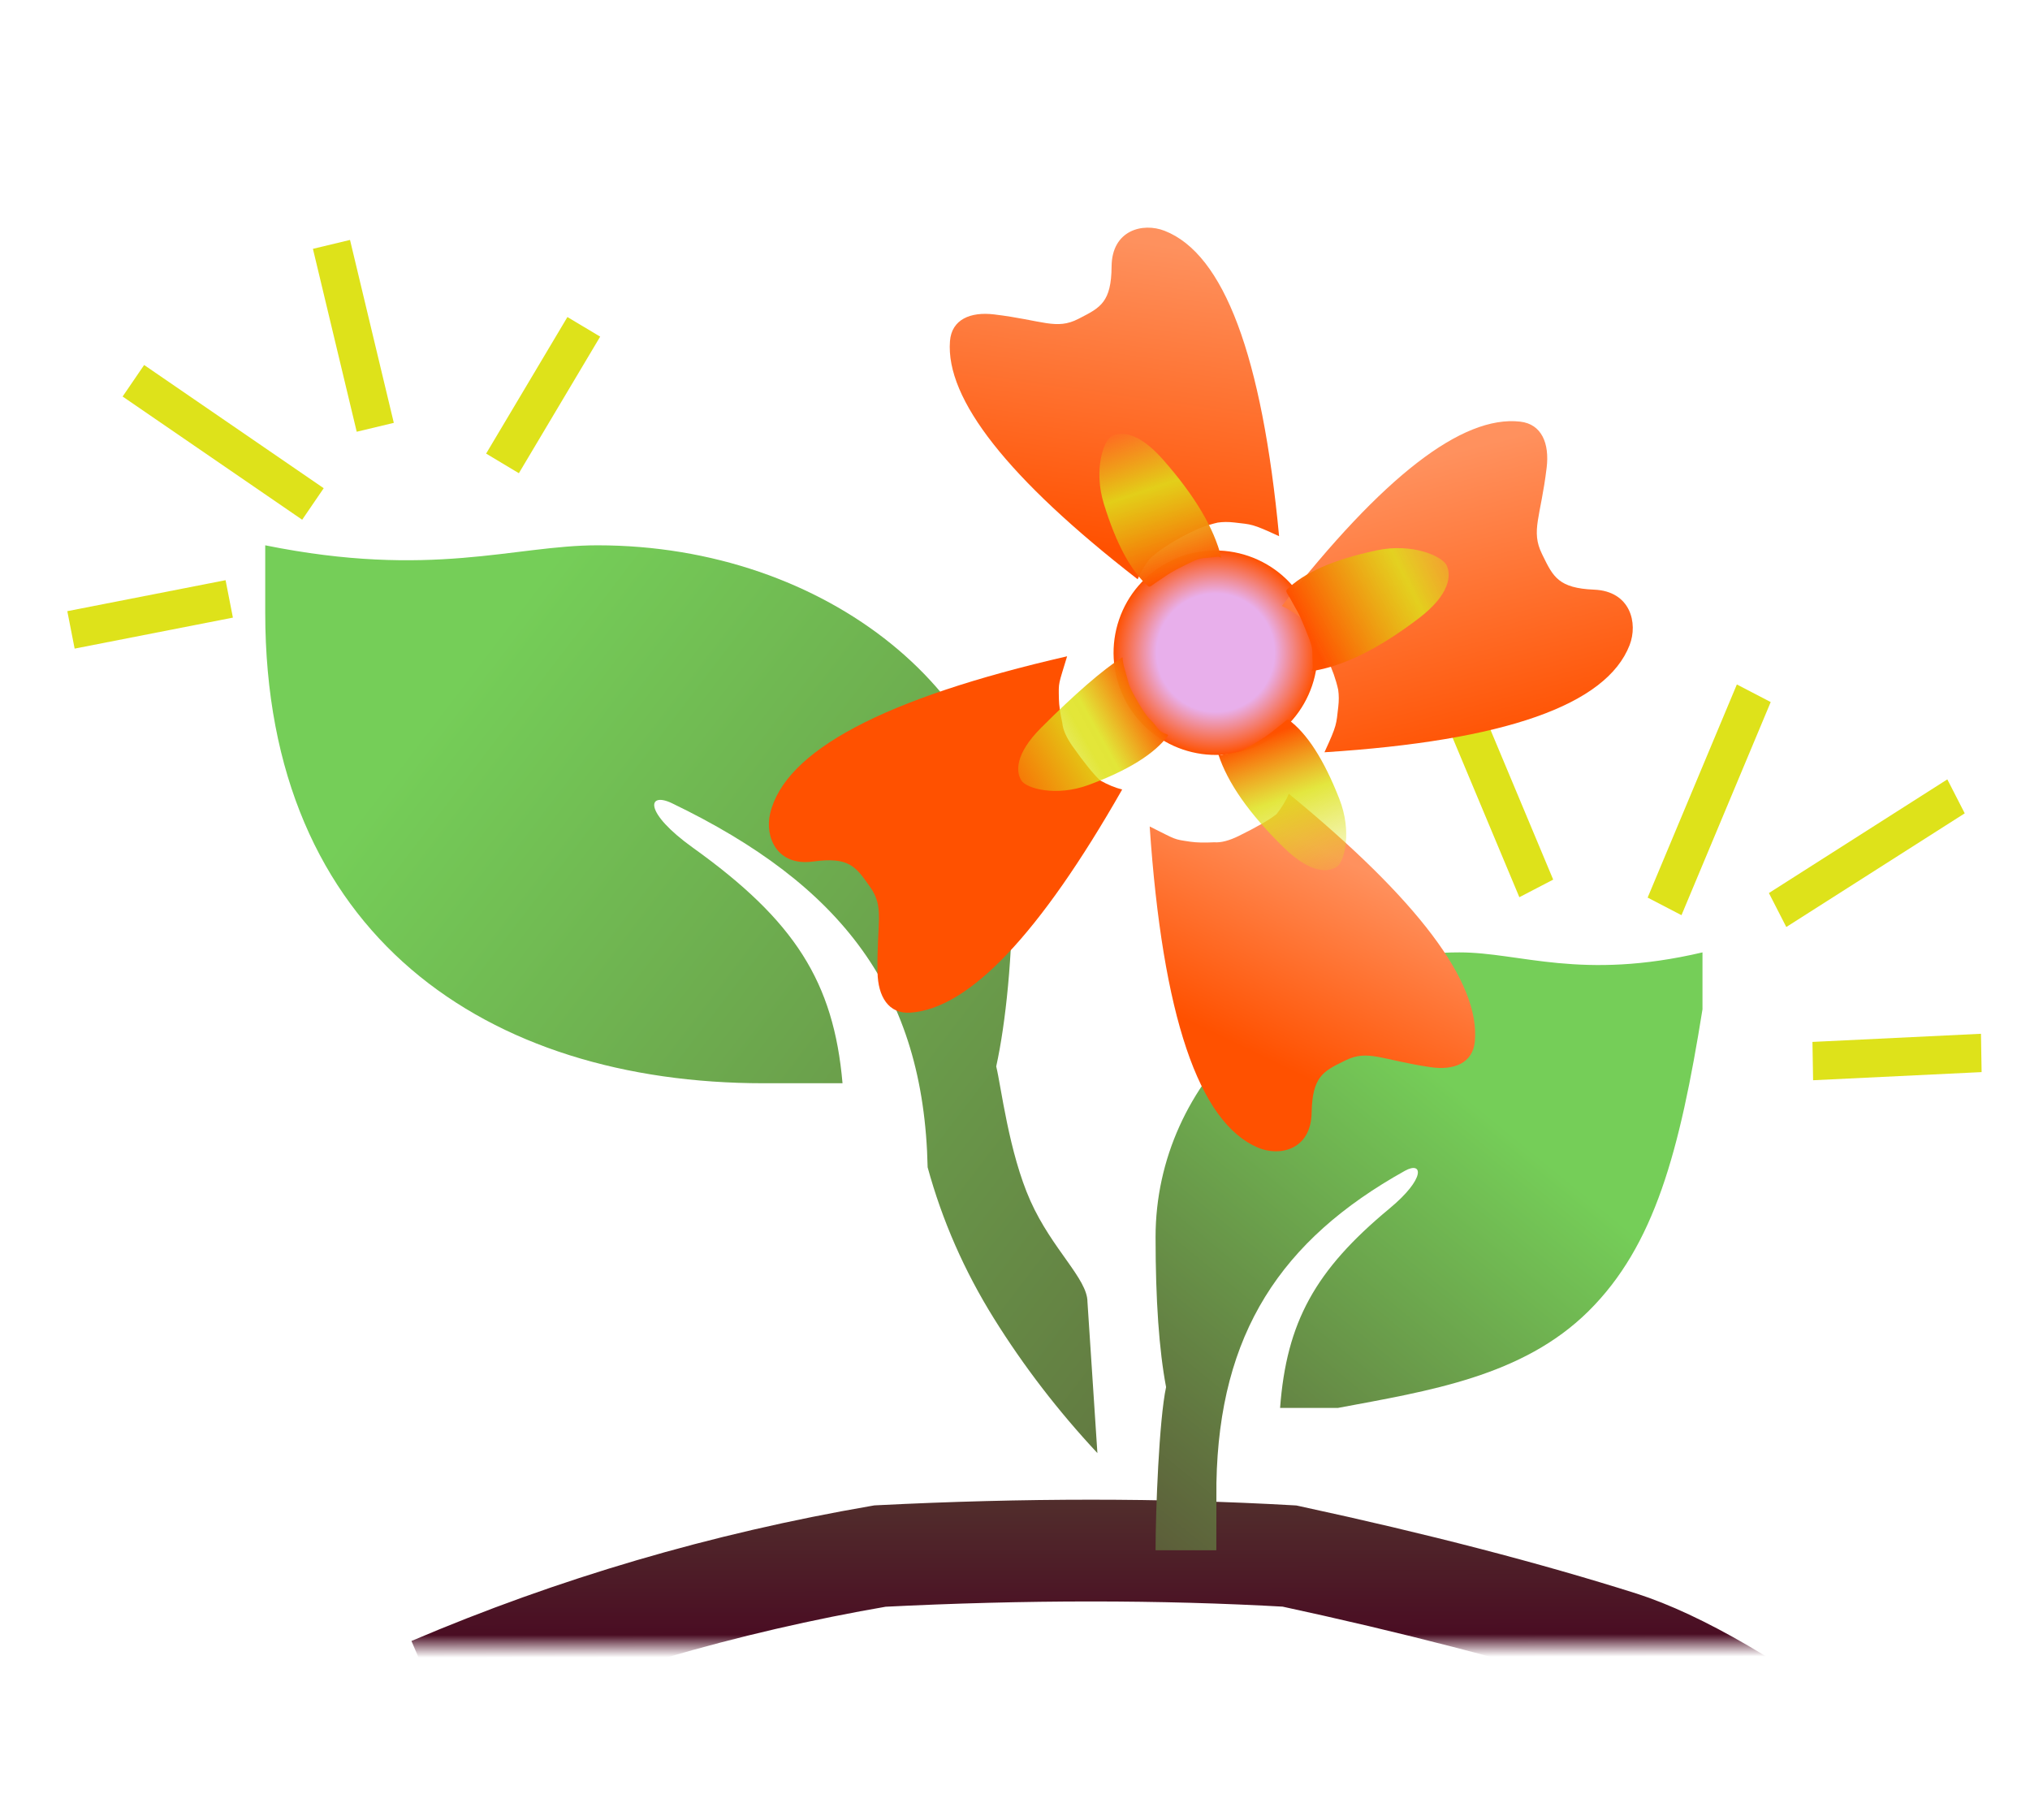 <svg xmlns="http://www.w3.org/2000/svg" xmlns:xlink="http://www.w3.org/1999/xlink" fill="none" version="1.1" width="159.603" height="143.063" viewBox="0 0 159.603 143.063"><defs><filter id="master_svg0_22_244/18_182" filterUnits="objectBoundingBox" color-interpolation-filters="sRGB" x="-6" y="-10" width="93.427" height="99.359"><feFlood flood-opacity="0" result="BackgroundImageFix"/><feColorMatrix in="SourceAlpha" type="matrix" values="0 0 0 0 0 0 0 0 0 0 0 0 0 0 0 0 0 0 127 0"/><feOffset dy="4" dx="8"/><feGaussianBlur stdDeviation="3.5"/><feColorMatrix type="matrix" values="0 0 0 0 0 0 0 0 0 0 0 0 0 0 0 0 0 0 0.302 0"/><feBlend mode="normal" in2="BackgroundImageFix" result="effect1_dropShadow"/><feBlend mode="normal" in="SourceGraphic" in2="effect1_dropShadow" result="shape"/></filter><linearGradient x1="0.768" y1="0.15" x2="-1.254" y2="1.826" id="master_svg1_11_03068"><stop offset="0%" stop-color="#75CE58" stop-opacity="1"/><stop offset="100%" stop-color="#4A0D23" stop-opacity="1"/><stop offset="100%" stop-color="#75CE58" stop-opacity="0"/></linearGradient><linearGradient x1="0.497" y1="-0.872" x2="0.502" y2="0.5" id="master_svg2_11_03143"><stop offset="0%" stop-color="#617440" stop-opacity="1"/><stop offset="94.964%" stop-color="#4A0D23" stop-opacity="1"/><stop offset="100%" stop-color="#4A0D23" stop-opacity="0"/></linearGradient><linearGradient x1="0.627" y1="0.285" x2="-0.345" y2="1.584" id="master_svg3_13_4130"><stop offset="0%" stop-color="#75CE58" stop-opacity="1"/><stop offset="100%" stop-color="#4A0D23" stop-opacity="1"/></linearGradient><filter id="master_svg4_22_244/18_189" filterUnits="objectBoundingBox" color-interpolation-filters="sRGB" x="-4" y="-4" width="26.17" height="9"><feFlood flood-opacity="0" result="BackgroundImageFix"/><feBlend mode="normal" in="SourceGraphic" in2="BackgroundImageFix" result="shape"/><feGaussianBlur stdDeviation="1" result="effect1_foregroundBlur"/></filter><filter id="master_svg5_22_244/18_194" filterUnits="objectBoundingBox" color-interpolation-filters="sRGB" x="-4" y="-4" width="26.17" height="8"><feFlood flood-opacity="0" result="BackgroundImageFix"/><feBlend mode="normal" in="SourceGraphic" in2="BackgroundImageFix" result="shape"/><feGaussianBlur stdDeviation="1" result="effect1_foregroundBlur"/></filter><filter id="master_svg6_22_244/18_195" filterUnits="objectBoundingBox" color-interpolation-filters="sRGB" x="-4" y="-4" width="21.214" height="9.608"><feFlood flood-opacity="0" result="BackgroundImageFix"/><feBlend mode="normal" in="SourceGraphic" in2="BackgroundImageFix" result="shape"/><feGaussianBlur stdDeviation="1" result="effect1_foregroundBlur"/></filter><filter id="master_svg7_22_244/18_191" filterUnits="objectBoundingBox" color-interpolation-filters="sRGB" x="-4" y="-4" width="24.64" height="9"><feFlood flood-opacity="0" result="BackgroundImageFix"/><feBlend mode="normal" in="SourceGraphic" in2="BackgroundImageFix" result="shape"/><feGaussianBlur stdDeviation="1" result="effect1_foregroundBlur"/></filter><filter id="master_svg8_22_244/18_202" filterUnits="objectBoundingBox" color-interpolation-filters="sRGB" x="-6" y="-6" width="24.683" height="12"><feFlood flood-opacity="0" result="BackgroundImageFix"/><feBlend mode="normal" in="SourceGraphic" in2="BackgroundImageFix" result="shape"/><feGaussianBlur stdDeviation="1.5" result="effect1_foregroundBlur"/></filter><filter id="master_svg9_22_244/18_201" filterUnits="objectBoundingBox" color-interpolation-filters="sRGB" x="-6" y="-6" width="29.112" height="12"><feFlood flood-opacity="0" result="BackgroundImageFix"/><feBlend mode="normal" in="SourceGraphic" in2="BackgroundImageFix" result="shape"/><feGaussianBlur stdDeviation="1.5" result="effect1_foregroundBlur"/></filter><filter id="master_svga_22_244/18_203" filterUnits="objectBoundingBox" color-interpolation-filters="sRGB" x="-6" y="-6" width="24.42" height="13.361"><feFlood flood-opacity="0" result="BackgroundImageFix"/><feBlend mode="normal" in="SourceGraphic" in2="BackgroundImageFix" result="shape"/><feGaussianBlur stdDeviation="1.5" result="effect1_foregroundBlur"/></filter><filter id="master_svgb_22_244/18_204" filterUnits="objectBoundingBox" color-interpolation-filters="sRGB" x="-6" y="-6" width="26.778" height="12"><feFlood flood-opacity="0" result="BackgroundImageFix"/><feBlend mode="normal" in="SourceGraphic" in2="BackgroundImageFix" result="shape"/><feGaussianBlur stdDeviation="1.5" result="effect1_foregroundBlur"/></filter><radialGradient cx="0" cy="0" r="1" gradientUnits="userSpaceOnUse" id="master_svgc_18_04790" gradientTransform="translate(92.885 55.642) rotate(90) scale(8.032 8.022)"><stop offset="57.857%" stop-color="#E8AFEB" stop-opacity="1"/><stop offset="100%" stop-color="#FF5100" stop-opacity="1"/></radialGradient><filter id="master_svgd_22_244/18_262" filterUnits="objectBoundingBox" color-interpolation-filters="sRGB" x="-16" y="-12" width="58.426" height="54.679"><feFlood flood-opacity="0" result="BackgroundImageFix"/><feColorMatrix in="SourceAlpha" type="matrix" values="0 0 0 0 0 0 0 0 0 0 0 0 0 0 0 0 0 0 127 0"/><feOffset dy="4" dx="0"/><feGaussianBlur stdDeviation="4"/><feColorMatrix type="matrix" values="0 0 0 0 0 0 0 0 0 0 0 0 0 0 0 0 0 0 0.302 0"/><feBlend mode="normal" in2="BackgroundImageFix" result="effect1_dropShadow"/><feBlend mode="normal" in="SourceGraphic" in2="effect1_dropShadow" result="shape"/></filter><linearGradient x1="0.5" y1="0.93" x2="0.663" y2="0.113" id="master_svge_18_06567"><stop offset="0%" stop-color="#FF5100" stop-opacity="1"/><stop offset="100%" stop-color="#FF915E" stop-opacity="1"/></linearGradient><filter id="master_svgf_22_244/18_271" filterUnits="objectBoundingBox" color-interpolation-filters="sRGB" x="-14" y="-14" width="58.64" height="54.001"><feFlood flood-opacity="0" result="BackgroundImageFix"/><feColorMatrix in="SourceAlpha" type="matrix" values="0 0 0 0 0 0 0 0 0 0 0 0 0 0 0 0 0 0 127 0"/><feOffset dy="2" dx="2"/><feGaussianBlur stdDeviation="4"/><feColorMatrix type="matrix" values="0 0 0 0 0 0 0 0 0 0 0 0 0 0 0 0 0 0 0.302 0"/><feBlend mode="normal" in2="BackgroundImageFix" result="effect1_dropShadow"/><feBlend mode="normal" in="SourceGraphic" in2="effect1_dropShadow" result="shape"/></filter><linearGradient x1="0.128" y1="0.345" x2="0.85" y2="0.859" id="master_svgg_18_05916"><stop offset="0%" stop-color="#FF5100" stop-opacity="1"/><stop offset="100%" stop-color="#FE915E" stop-opacity="1"/></linearGradient><filter id="master_svgh_22_244/18_274" filterUnits="objectBoundingBox" color-interpolation-filters="sRGB" x="-10" y="-12" width="59.626" height="53.94"><feFlood flood-opacity="0" result="BackgroundImageFix"/><feColorMatrix in="SourceAlpha" type="matrix" values="0 0 0 0 0 0 0 0 0 0 0 0 0 0 0 0 0 0 127 0"/><feOffset dy="4" dx="6"/><feGaussianBlur stdDeviation="4"/><feColorMatrix type="matrix" values="0 0 0 0 0 0 0 0 0 0 0 0 0 0 0 0 0 0 0.302 0"/><feBlend mode="normal" in2="BackgroundImageFix" result="effect1_dropShadow"/><feBlend mode="normal" in="SourceGraphic" in2="effect1_dropShadow" result="shape"/></filter><linearGradient x1="0.876" y1="0.561" x2="0.5" y2="0.094" id="master_svgi_18_07014"><stop offset="0%" stop-color="#FF5100" stop-opacity="1"/><stop offset="100%" stop-color="#FF915E" stop-opacity="1"/></linearGradient><filter id="master_svgj_22_244/18_294" filterUnits="objectBoundingBox" color-interpolation-filters="sRGB" x="-10" y="-16" width="59.391" height="54.129"><feFlood flood-opacity="0" result="BackgroundImageFix"/><feColorMatrix in="SourceAlpha" type="matrix" values="0 0 0 0 0 0 0 0 0 0 0 0 0 0 0 0 0 0 127 0"/><feOffset dy="0" dx="6"/><feGaussianBlur stdDeviation="4"/><feColorMatrix type="matrix" values="0 0 0 0 0 0 0 0 0 0 0 0 0 0 0 0 0 0 0.302 0"/><feBlend mode="normal" in2="BackgroundImageFix" result="effect1_dropShadow"/><feBlend mode="normal" in="SourceGraphic" in2="effect1_dropShadow" result="shape"/></filter><linearGradient x1="0.082" y1="0.5" x2="1.228" y2="0.492" id="master_svgk_18_02154"><stop offset="0%" stop-color="#FF5100" stop-opacity="1"/><stop offset="57.857%" stop-color="#DEE21A" stop-opacity="0.83"/><stop offset="100%" stop-color="#DEE21A" stop-opacity="0"/></linearGradient><linearGradient x1="0.03" y1="0.379" x2="1.03" y2="0.519" id="master_svgl_18_02664"><stop offset="0%" stop-color="#FF5100" stop-opacity="1"/><stop offset="58.571%" stop-color="#DEE21A" stop-opacity="0.85"/><stop offset="100%" stop-color="#DEE21A" stop-opacity="0"/></linearGradient><linearGradient x1="0" y1="0.5" x2="1.24" y2="0.565" id="master_svgm_18_04472"><stop offset="0%" stop-color="#FF5100" stop-opacity="1"/><stop offset="32.857%" stop-color="#DEE21A" stop-opacity="0.87"/><stop offset="40.31%" stop-color="#DEE21A" stop-opacity="0.867"/><stop offset="100%" stop-color="#DEE21A" stop-opacity="0"/></linearGradient><linearGradient x1="0.063" y1="0.465" x2="1.132" y2="0.66" id="master_svgn_18_03392"><stop offset="0%" stop-color="#FF5100" stop-opacity="1"/><stop offset="38.297%" stop-color="#DEE21A" stop-opacity="0.84"/><stop offset="100%" stop-color="#DEE21A" stop-opacity="0"/></linearGradient></defs><g style="mix-blend-mode:passthrough"><g style="mix-blend-mode:passthrough"><g transform="matrix(-1,0,0,1,188.561,0)" filter="url(#master_svg0_22_244/18_182)"><path d="M159.708,38.866L159.708,44.152C159.708,69.595,142.166,81.153,120.529,81.153L114.32,81.153C115.012,73.192,118.074,68.374,126.067,62.65C129.998,59.835,129.664,58.21,127.728,59.142C114.395,65.565,107.922,73.901,107.628,87.76Q105.911,94.037,102.409,99.653Q98.908,105.269,94.281,110.225L95.063,98.332C95.063,96.53,97.847,94.204,99.546,90.403C101.246,86.602,101.861,81.327,102.236,79.831C101.485,76.411,100.94,71.157,100.94,65.295C100.94,50.698,115.557,38.866,133.589,38.866C140.119,38.866,146.648,41.509,159.708,38.866Z" fill="url(#master_svg1_11_03068)" fill-opacity="1"/></g><g style="mix-blend-mode:passthrough"><path d="M143.449,143.063Q132.683,134.966,126.227,132.887Q115.122,129.374,100.543,126.23L101.386,122.32L101.159,126.313Q86.236,125.464,69.388,126.315L69.186,122.32L69.864,126.262Q51.925,129.347,35.488,136.355L32.35,128.996Q49.647,121.622,68.508,118.378L68.745,118.337L68.984,118.325Q86.261,117.453,101.614,118.326L101.925,118.344L102.23,118.41Q117.176,121.633,128.679,125.272Q136.415,127.763,148.258,136.669L143.449,143.063Z" fill="url(#master_svg2_11_03143)" fill-opacity="1"/></g></g><g><path d="M133.853,74.866L133.853,79.342C132.062,90.533,130.083,97.926,124.895,103.066C119.707,108.206,112.353,109.333,105.187,110.676L100.643,110.676C101.15,103.934,103.39,99.854,109.238,95.007C112.115,92.623,111.871,91.247,110.454,92.037C100.698,97.475,95.853,104.825,95.638,116.562L95.631,121.866L93.242,121.866L90.853,121.866C90.853,118.816,91.131,111.571,91.68,109.037C91.131,106.141,90.853,102.211,90.853,97.247C90.853,84.886,101.549,74.866,114.742,74.866C119.52,74.866,124.298,77.104,133.853,74.866Z" fill="url(#master_svg3_13_4130)" fill-opacity="1"/></g><g style="mix-blend-mode:passthrough" transform="matrix(0.386,0.922,-0.887,0.461,116.791,-74.732)" filter="url(#master_svg4_22_244/18_189)"><line x1="112.458" y1="52.343" x2="130.628" y2="52.343" fill-opacity="0" stroke-opacity="1" stroke="#DEE21A" fill="none" stroke-width="3"/></g><g style="mix-blend-mode:passthrough" transform="matrix(-0.386,0.922,-0.887,-0.461,237.01,-47.243)" filter="url(#master_svg5_22_244/18_194)"><line x1="136.518" y1="52.343" x2="154.689" y2="52.343" fill-opacity="0" stroke-opacity="1" stroke="#DEE21A" fill="none" stroke-width="3"/></g><g style="mix-blend-mode:passthrough" transform="matrix(-0.986,0.169,-0.137,-0.991,320.789,138.491)" filter="url(#master_svg6_22_244/18_195)"><path d="M168.886,85.902L155.672,84.294L156.035,81.316L169.248,82.924L168.886,85.902Z" fill="#DEE21A" fill-opacity="1"/></g><g style="mix-blend-mode:passthrough" transform="matrix(0.843,-0.537,0.456,0.89,-11.236,83.51)" filter="url(#master_svg7_22_244/18_191)"><line x1="140.528" y1="71.337" x2="157.169" y2="71.337" fill-opacity="0" stroke-opacity="1" stroke="#DEE21A" fill="none" stroke-width="3"/></g><g style="mix-blend-mode:passthrough" transform="matrix(0.981,-0.192,0.192,0.981,-9.667,2.072)" filter="url(#master_svg8_22_244/18_202)"><line x1="5.853" y1="49.507" x2="18.537" y2="49.507" fill-opacity="0" stroke-opacity="1" stroke="#DEE21A" fill="none" stroke-width="3"/></g><g style="mix-blend-mode:passthrough" transform="matrix(0.825,0.566,-0.564,0.826,19.27,-0.013)" filter="url(#master_svg9_22_244/18_201)"><line x1="9.627" y1="29.655" x2="26.739" y2="29.655" fill-opacity="0" stroke-opacity="1" stroke="#DEE21A" fill="none" stroke-width="3"/></g><g style="mix-blend-mode:passthrough" transform="matrix(-0.415,0.91,-0.909,-0.417,88.297,-5.353)" filter="url(#master_svga_22_244/18_203)"><path d="M58.146,28.544L45.726,27.183L46.052,24.201L58.473,25.562L58.146,28.544Z" fill="#DEE21A" fill-opacity="1"/></g><g style="mix-blend-mode:passthrough" transform="matrix(-0.233,-0.973,0.972,-0.233,5.874,71.136)" filter="url(#master_svgb_22_244/18_204)"><line x1="30.988" y1="31.739" x2="45.766" y2="31.739" fill-opacity="0" stroke-opacity="1" stroke="#DEE21A" fill="none" stroke-width="3"/></g><g style="mix-blend-mode:passthrough" transform="matrix(0.897,-0.441,0.44,0.898,-12.231,42.305)"><ellipse cx="92.885" cy="55.642" rx="8.022" ry="8.032" fill="url(#master_svgc_18_04790)" fill-opacity="1"/></g><g style="mix-blend-mode:passthrough" transform="matrix(0.897,-0.441,0.44,0.898,-7.728,45.802)" filter="url(#master_svgd_22_244/18_262)"><path d="M94.626,57.318Q114.311,65.481,119.889,60.343C121.252,59.088,121.822,56.569,119.301,55.2C116.85,53.869,116.851,52.876,116.853,51.024C116.853,50.971,116.854,50.918,116.854,50.864C116.854,48.847,118.029,48.242,120.169,44.949C121.206,43.355,121.339,41.706,119.889,40.78Q114.087,37.074,96.682,45.519Q97.227,46.181,97.662,47.133Q98.053,48.441,98.053,50.864Q98.053,52.175,97.759,53.385Q97.564,53.99,97.172,54.595C96.404,55.782,96.487,55.805,94.626,57.318Z" fill="url(#master_svge_18_06567)" fill-opacity="1"/></g><g style="mix-blend-mode:passthrough" transform="matrix(-0.456,-0.89,0.889,-0.457,76.19,151.934)" filter="url(#master_svgf_22_244/18_271)"><path d="M84.493,69.784Q104.337,77.704,109.961,72.719C111.335,71.501,111.91,69.058,109.369,67.73C106.898,66.439,106.899,65.475,106.901,63.678C106.901,63.627,106.901,63.576,106.901,63.523C106.901,61.567,108.086,60.98,110.244,57.785C111.288,56.239,111.423,54.639,109.961,53.74Q104.112,50.145,86.566,58.338Q87.115,58.98,87.553,59.903Q87.948,61.173,87.948,63.523Q87.948,64.795,87.652,65.969Q87.454,66.556,87.06,67.143C86.285,68.294,86.369,68.317,84.493,69.784Z" fill="url(#master_svgg_18_05916)" fill-opacity="1"/></g><g style="mix-blend-mode:passthrough" transform="matrix(0.439,0.898,-0.898,0.441,104.956,-67.302)" filter="url(#master_svgh_22_244/18_274)"><path d="M106.355,67.146Q127.036,75.57,132.783,70.583C134.188,69.365,134.775,66.92,132.178,65.591C129.653,64.299,129.654,63.335,129.656,61.538C129.656,61.487,129.656,61.435,129.656,61.383C129.656,59.425,130.866,58.838,133.072,55.642C134.14,54.094,134.278,52.494,132.783,51.594Q126.806,47.997,108.872,56.195Q109.433,56.837,109.881,57.761Q110.112,58.831,110.112,61.182Q110.112,62.455,109.709,63.134Q109.25,64.203,108.847,64.791C108.055,65.942,108.272,65.678,106.355,67.146Z" fill="url(#master_svgi_18_07014)" fill-opacity="1"/></g><g style="mix-blend-mode:passthrough" transform="matrix(-0.815,0.58,-0.576,-0.817,214.301,55.195)" filter="url(#master_svgj_22_244/18_294)"><path d="M98.469,78.576Q118.974,87.072,124.672,82.042C126.065,80.813,126.647,78.347,124.072,77.007C121.568,75.704,121.569,74.732,121.571,72.918C121.571,72.867,121.571,72.815,121.571,72.762C121.571,70.788,122.772,70.195,124.959,66.972C126.018,65.411,126.154,63.797,124.672,62.89Q118.746,59.262,100.965,67.53Q101.521,68.178,101.965,69.109Q102.194,70.188,102.194,72.56Q102.194,73.844,101.794,74.529Q101.34,75.607,100.94,76.2C100.155,77.361,100.37,77.095,98.469,78.576Z" fill="#FF5100" fill-opacity="1"/></g><g style="mix-blend-mode:passthrough" transform="matrix(0.897,-0.441,0.44,0.898,-10.163,48.894)"><path d="M100.061,53.443Q103.62,54.584,109.454,53.443C112.517,52.845,113.255,51.532,113.274,50.683C113.292,49.873,111.632,47.883,108.835,47.18Q103.787,45.91,101.093,46.861C101.03,46.982,101.034,47.031,101.053,47.243C101.065,47.378,101.083,47.58,101.093,47.909C101.1,48.146,101.112,48.313,101.122,48.465C101.148,48.854,101.167,49.141,101.093,50.245C100.99,51.777,100.938,51.833,100.577,52.58C100.216,53.327,100.37,53.217,100.061,53.443Z" fill="url(#master_svgk_18_02154)" fill-opacity="1"/></g><g style="mix-blend-mode:passthrough" transform="matrix(-0.511,-0.86,0.858,-0.514,96.235,149.26)"><path d="M90.503,53.656Q93.905,54.707,99.482,53.656C102.41,53.104,103.115,51.895,103.133,51.112C103.15,50.366,101.564,48.532,98.89,47.884Q94.065,46.714,91.49,47.59C91.429,47.702,91.433,47.747,91.451,47.942C91.463,48.066,91.48,48.252,91.49,48.556C91.496,48.774,91.507,48.928,91.517,49.068C91.542,49.427,91.561,49.691,91.49,50.708C91.391,52.121,91.342,52.173,90.996,52.861C90.651,53.549,90.799,53.448,90.503,53.656Z" fill="url(#master_svgl_18_02664)" fill-opacity="1"/></g><g style="mix-blend-mode:passthrough" transform="matrix(-0.827,0.561,-0.558,-0.83,201.161,54.14)"><path d="M92.379,65.431Q95.246,65.492,100.777,64.432C103.68,63.876,104.379,62.656,104.397,61.867C104.414,61.114,102.841,59.265,100.19,58.611Q95.405,57.431,92.851,58.315C92.813,58.387,92.856,58.444,92.925,58.535C93.031,58.675,93.198,58.894,93.213,59.372C93.222,59.661,93.256,59.847,93.29,60.037C93.35,60.366,93.411,60.708,93.352,61.608C93.261,62.989,93.237,63.167,92.998,63.831C92.76,64.495,92.692,64.913,92.379,65.431Z" fill="url(#master_svgm_18_04472)" fill-opacity="1"/></g><g style="mix-blend-mode:passthrough" transform="matrix(0.574,0.819,-0.816,0.578,88.3,-59.319)"><path d="M101.084,61.941Q104.485,62.992,110.061,61.941C112.988,61.389,113.693,60.18,113.711,59.397C113.728,58.65,112.142,56.816,109.469,56.168Q104.645,54.997,102.07,55.874C102.01,55.986,102.014,56.03,102.032,56.226C102.043,56.35,102.06,56.536,102.07,56.84C102.077,57.058,102.088,57.212,102.098,57.352C102.123,57.711,102.141,57.976,102.07,58.993C101.971,60.405,101.922,60.457,101.577,61.145C101.232,61.834,101.38,61.733,101.084,61.941Z" fill="url(#master_svgn_18_03392)" fill-opacity="1"/></g></g></svg>